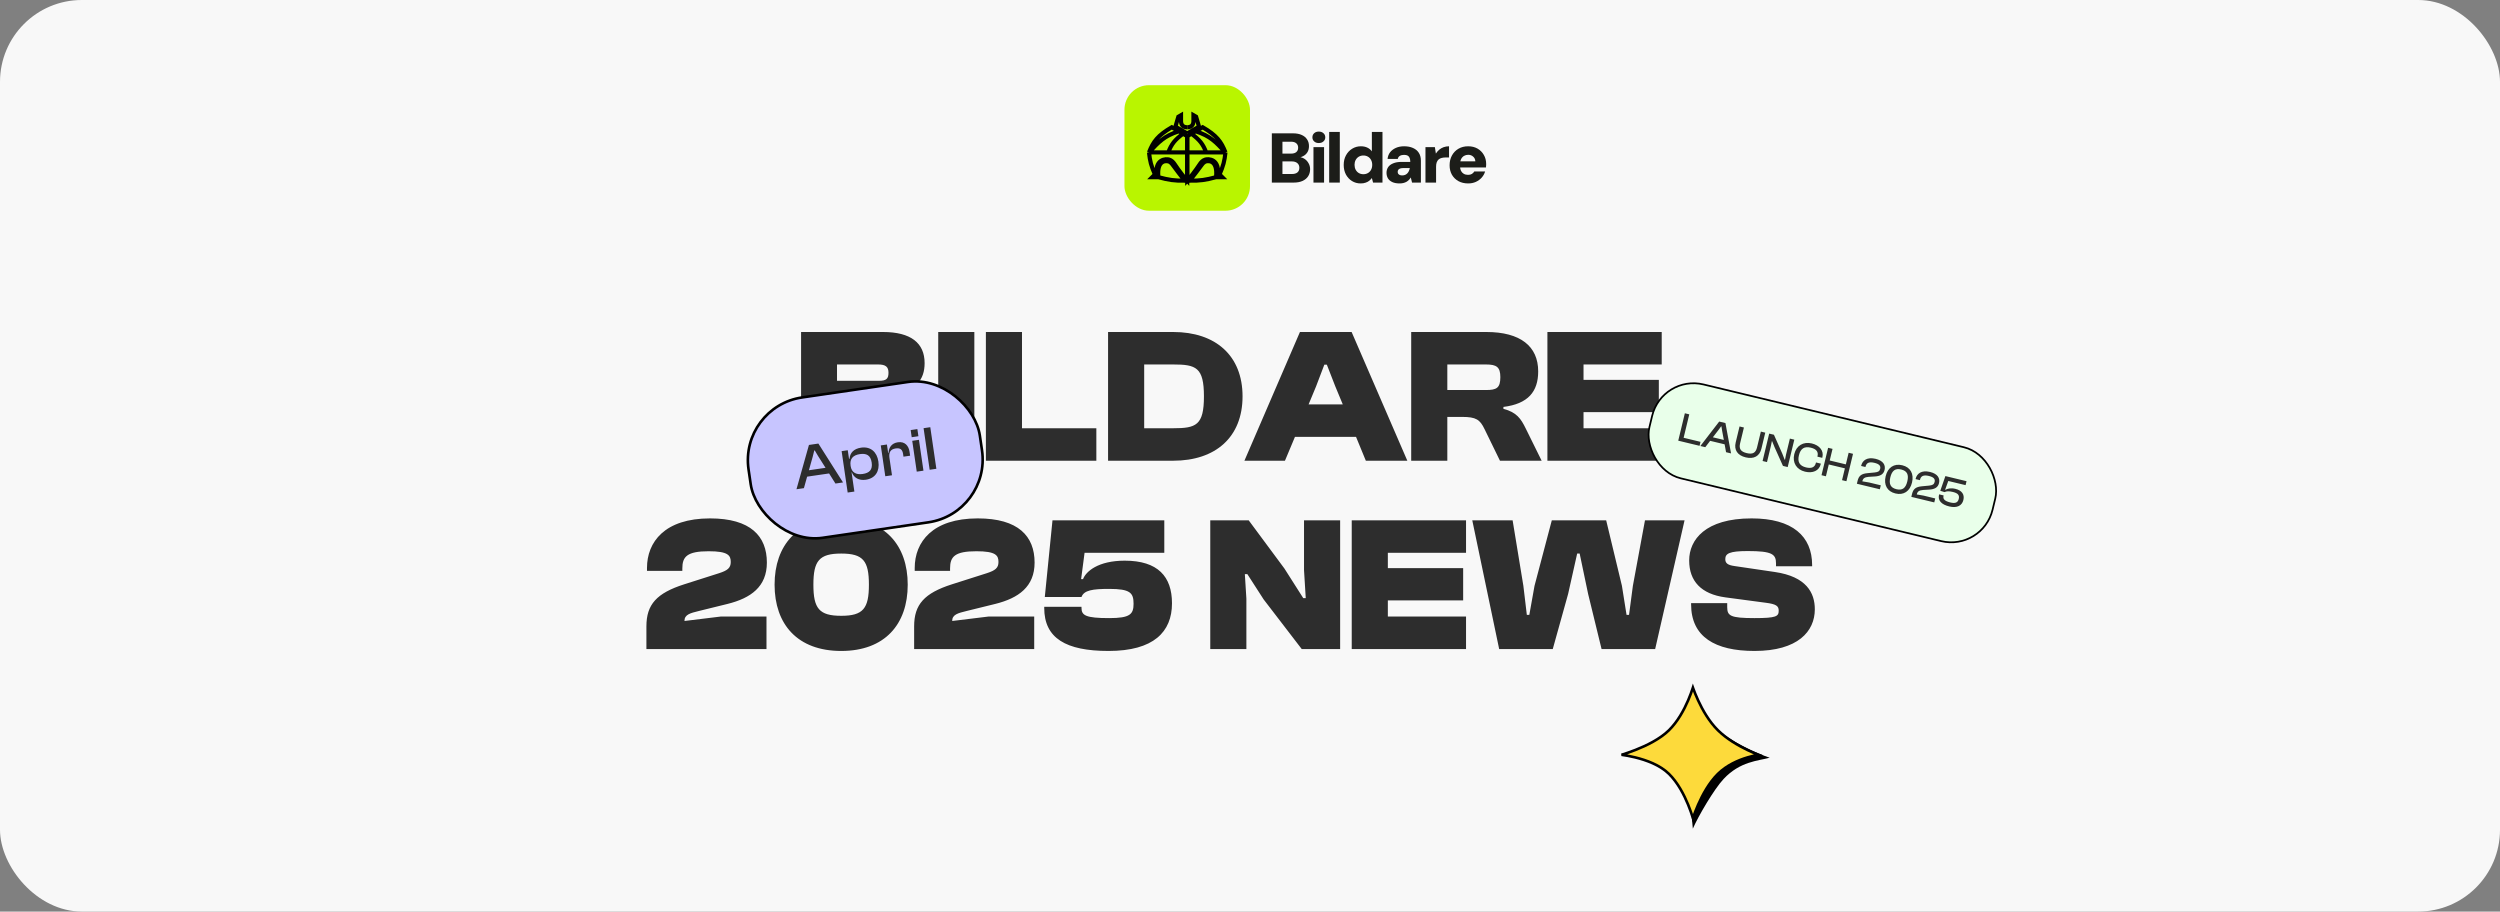 <svg width="916" height="334" viewBox="0 0 916 334" fill="none" xmlns="http://www.w3.org/2000/svg">
<rect x="0" y="0" width="916" height="334" fill="#808080" stroke="none"/>
<rect width="916" height="334" rx="30" fill="#F8F8F8"/>
<path d="M325.122 168.807H293.516V121.644H323.503C333.71 121.644 338.778 125.657 338.778 133.048C338.778 139.101 335.61 143.395 327.023 143.747V144.451C336.455 144.803 340.96 149.167 340.96 155.714C340.96 163.668 336.385 168.807 325.122 168.807ZM306.679 133.541V139.524H322.095C324.77 139.524 325.544 138.75 325.544 136.567C325.544 134.385 324.488 133.541 321.743 133.541H306.679ZM306.679 150.364V156.91H323.433C326.6 156.91 327.586 156.277 327.586 153.602C327.586 150.998 326.671 150.364 323.433 150.364H306.679ZM357 168.807H343.766V121.644H357V168.807ZM401.702 168.807H361.227V121.644H374.46V156.91H401.702V168.807ZM429.858 168.807H405.996V121.644H429.858C445.415 121.644 455.27 130.303 455.27 145.226C455.27 160.148 445.415 168.807 429.858 168.807ZM429.858 133.541H419.229V156.91H429.858C438.235 156.91 441.121 155.855 441.121 145.226C441.121 134.596 438.235 133.541 429.858 133.541ZM470.808 168.807H455.955L476.299 121.644H495.234L515.647 168.807H500.443L496.853 160.078H474.468L470.808 168.807ZM482.211 141.565L479.466 148.182H491.996L489.251 141.565L486.153 133.611H485.238L482.211 141.565ZM530.298 168.807H517.064V121.644H544.587C557.046 121.644 563.593 126.853 563.593 136.075C563.593 143.536 559.862 147.971 550.852 149.097V149.801C555.709 151.068 557.258 153.391 559.017 156.981L564.86 168.807H549.585L543.954 157.262C542.264 153.743 540.856 152.757 535.718 152.757H530.298V168.807ZM530.298 133.541V142.903H544.446C548.318 142.903 549.726 142.199 549.726 138.186C549.726 134.456 548.318 133.541 544.446 133.541H530.298ZM608.853 168.807H566.97V121.644H608.853V133.541H580.204V139.172H607.797V150.998H580.204V156.91H608.853V168.807ZM280.84 237.807H236.845V229.5C236.845 221.476 240.576 217.323 250.712 214.085L263.523 210.002C266.55 209.017 267.747 208.101 267.747 205.919C267.747 203.526 266.832 201.977 259.652 201.977C251.768 201.977 250.008 203.948 250.008 208.242V209.157H237.056V208.101C237.056 198.599 243.532 189.94 260.145 189.94C275.068 189.94 280.981 196.487 280.981 206.131C280.981 215 275.068 219.153 266.621 221.265L256.062 223.869C252.965 224.643 250.783 225.136 250.783 227.529L264.016 225.91H280.84V237.807ZM308.233 238.511C292.184 238.511 283.807 228.726 283.807 214.226C283.807 199.795 292.184 189.94 308.233 189.94C324.212 189.94 332.588 199.795 332.588 214.226C332.588 228.726 324.212 238.511 308.233 238.511ZM308.233 225.629C316.258 225.629 318.369 222.954 318.369 214.226C318.369 205.497 316.258 202.822 308.233 202.822C300.138 202.822 298.026 205.497 298.026 214.226C298.026 222.954 300.138 225.629 308.233 225.629ZM378.934 237.807H334.939V229.5C334.939 221.476 338.67 217.323 348.807 214.085L361.618 210.002C364.645 209.017 365.841 208.101 365.841 205.919C365.841 203.526 364.926 201.977 357.746 201.977C349.862 201.977 348.103 203.948 348.103 208.242V209.157H335.151V208.101C335.151 198.599 341.627 189.94 358.239 189.94C373.162 189.94 379.075 196.487 379.075 206.131C379.075 215 373.162 219.153 364.715 221.265L354.156 223.869C351.059 224.643 348.877 225.136 348.877 227.529L362.111 225.91H378.934V237.807ZM406.187 238.511C390.56 238.511 382.605 233.865 382.605 222.743V222.321H396.261V222.743C396.261 225.488 397.81 226.474 406.398 226.474C414.07 226.474 415.337 225.066 415.337 221.194C415.337 217.182 414.07 215.774 406.398 215.774C400.274 215.774 397.176 216.267 396.261 218.731H382.817L385.632 190.644H426.6V202.541H397.388L396.121 212.184H396.824C397.88 209.369 402.385 205.427 412.099 205.427C424.277 205.427 429.416 211.269 429.416 221.053C429.416 231.542 422.658 238.511 406.187 238.511ZM456.675 237.807H443.442V190.644H457.52L470.613 208.313L477.511 219.153H478.426L477.793 208.876V190.644H491.026V237.807H476.948L463.011 219.646L457.027 210.354H456.112L456.675 219.364V237.807ZM537.156 237.807H495.273V190.644H537.156V202.541H508.506V208.172H536.1V219.998H508.506V225.91H537.156V237.807ZM568.933 237.807H549.294L539.439 190.644H554.221L558.163 214.648L559.43 225.277H560.345L562.246 214.648L568.581 190.644H588.502L594.274 214.648L595.963 225.277H596.879L598.286 214.648L602.721 190.644H617.222L606.452 237.807H586.813L581.885 217.604L578.788 202.822H577.873L574.564 217.604L568.933 237.807ZM642.847 238.511C628.417 238.511 619.618 233.372 619.618 221.405V220.983H632.852V222.461C632.852 225.629 633.978 226.474 642.847 226.474C650.872 226.474 651.717 225.84 651.717 223.728C651.717 222.039 650.802 221.335 646.93 220.842L632.148 218.871C623.349 217.675 618.914 212.958 618.914 205.356C618.914 197.824 624.757 189.94 641.792 189.94C656.785 189.94 663.965 196.487 663.965 207.046V207.468H650.731V206.412C650.731 203.033 649.253 201.907 640.384 201.907C633.626 201.907 632.148 202.822 632.148 204.863C632.148 206.342 632.993 207.046 635.527 207.398L650.309 209.58C661.853 211.269 664.95 217.182 664.95 223.236C664.95 231.331 658.756 238.511 642.847 238.511Z" fill="#2D2D2D"/>
<rect x="609.001" y="137.209" width="129.317" height="35.389" rx="15.593" transform="rotate(13.555 609.001 137.209)" fill="#E9FFEA"/>
<rect x="609.001" y="137.209" width="129.317" height="35.389" rx="15.593" transform="rotate(13.555 609.001 137.209)" stroke="black" stroke-width="0.646"/>
<path d="M622.718 163.346L614.909 161.464L617.331 151.421L618.949 151.812L616.879 160.4L623.069 161.892L622.718 163.346ZM624.814 163.852L623.016 163.418L629.918 154.456L632.197 155.005L634.257 166.128L632.428 165.687L631.903 162.801L626.597 161.522L624.814 163.852ZM629.693 157.495L627.592 160.223L631.609 161.192L630.982 157.805L630.741 156.24L630.621 156.212L629.693 157.495ZM639.617 167.579C636.619 166.856 635.293 164.856 635.951 162.128L637.368 156.252L638.971 156.639L637.58 162.409C637.092 164.433 637.789 165.489 639.993 166.02C642.196 166.551 643.298 165.929 643.785 163.905L645.177 158.135L646.795 158.525L645.379 164.401C644.721 167.129 642.629 168.305 639.617 167.579ZM647.427 169.304L645.809 168.913L648.23 158.871L649.969 159.29L653.049 166.25L653.901 168.438L654.021 168.467L654.383 166.635L655.814 160.7L657.433 161.09L655.012 171.132L653.273 170.713L650.159 163.761L649.327 161.689L649.207 161.66L648.848 163.413L647.427 169.304ZM661.359 172.821C658.241 172.069 656.664 169.532 657.419 166.4C658.175 163.267 660.735 161.727 663.852 162.479C666.685 163.162 668.302 165.138 667.724 167.536L667.673 167.746L665.89 167.316L665.94 167.106C666.309 165.577 665.533 164.518 663.495 164.026C661.142 163.459 659.732 164.309 659.128 166.812C658.525 169.315 659.396 170.698 661.749 171.266C663.788 171.757 664.957 171.183 665.33 169.639L665.377 169.444L667.16 169.874L667.113 170.069C666.531 172.482 664.206 173.508 661.359 172.821ZM669.017 174.509L667.399 174.119L669.82 164.076L671.439 164.467L670.412 168.723L676.318 170.147L677.344 165.89L678.948 166.277L676.527 176.319L674.923 175.933L675.967 171.601L670.062 170.177L669.017 174.509ZM688.77 179.271L680.362 177.244L680.618 176.18C681.066 174.321 682.025 173.569 684.263 173.363L686.86 173.117C688.164 172.972 688.681 172.668 688.894 171.784C689.151 170.72 688.592 170.014 686.793 169.58C684.784 169.096 683.865 169.62 683.547 170.939L683.504 171.118L681.915 170.735L681.951 170.586C682.399 168.727 684.078 167.355 687.211 168.111C690.058 168.797 690.932 170.435 690.506 172.204C690.108 173.853 688.835 174.465 686.936 174.579L684.667 174.714C683.206 174.853 682.626 175.221 682.351 176.36L684.819 176.78L689.121 177.817L688.77 179.271ZM694.489 180.809C691.461 180.079 690.14 177.667 690.909 174.474C691.676 171.296 693.955 169.737 696.982 170.467C700.01 171.197 701.328 173.624 700.562 176.801C699.792 179.994 697.517 181.539 694.489 180.809ZM694.865 179.25C697.008 179.767 698.235 178.889 698.838 176.386C699.442 173.883 698.75 172.542 696.607 172.025C694.463 171.509 693.222 172.383 692.618 174.886C692.015 177.389 692.721 178.733 694.865 179.25ZM708.721 184.081L700.312 182.054L700.569 180.99C701.017 179.131 701.975 178.379 704.214 178.173L706.811 177.927C708.114 177.782 708.632 177.478 708.845 176.594C709.101 175.53 708.542 174.824 706.743 174.39C704.735 173.906 703.816 174.43 703.498 175.749L703.454 175.929L701.866 175.545L701.902 175.396C702.35 173.537 704.029 172.165 707.161 172.921C710.009 173.607 710.883 175.245 710.456 177.014C710.059 178.663 708.785 179.276 706.886 179.389L704.618 179.524C703.157 179.663 702.576 180.031 702.302 181.17L704.77 181.59L709.071 182.628L708.721 184.081ZM714.215 185.565C711.277 184.856 709.966 183.319 710.454 181.296L710.494 181.131L712.143 181.528L712.103 181.693C711.818 182.877 712.59 183.619 714.599 184.103C716.397 184.537 717.352 184.196 717.692 182.787C718.024 181.408 717.356 180.692 715.528 180.251C714.089 179.904 713.192 179.941 712.499 180.314L712.401 180.258L712.394 180.288L710.921 179.822L712.79 174.436L720.539 176.305L720.189 177.759L713.848 176.23L712.697 179.426L712.814 179.47C713.457 179.038 714.774 178.705 716.438 179.106C718.776 179.67 719.884 181.127 719.385 183.195C718.883 185.279 717.048 186.248 714.215 185.565Z" fill="#2D2D2D"/>
<rect x="270.9" y="148.984" width="85.651" height="51.973" rx="23.247" transform="rotate(-8.32 270.9 148.984)" fill="#C7C5FF"/>
<rect x="270.9" y="148.984" width="85.651" height="51.973" rx="23.247" transform="rotate(-8.32 270.9 148.984)" stroke="black" stroke-width="0.963"/>
<path d="M294.556 178.861L291.826 179.26L296.398 163.028L299.855 162.522L308.884 176.766L306.109 177.172L303.779 173.47L295.728 174.648L294.556 178.861ZM297.775 167.356L296.383 172.299L302.479 171.407L299.73 167.07L298.527 165.039L298.346 165.066L297.775 167.356ZM313.043 180.107L310.587 180.466L308.368 165.296L310.62 164.967L311.079 168.105L311.283 168.075C311.432 165.916 312.838 164.41 315.499 164.021C319.002 163.509 321.329 165.607 321.842 169.11C322.354 172.612 320.767 175.26 317.241 175.776C314.694 176.148 312.86 175.046 312.103 173.043L312.012 173.056L313.043 180.107ZM311.679 170.782C312.018 173.102 313.663 174.023 316.074 173.67C318.507 173.314 319.781 172.175 319.385 169.469C318.986 166.74 317.42 166.04 315.055 166.385C312.53 166.755 311.293 168.144 311.649 170.577L311.679 170.782ZM326.825 174.142L324.369 174.501L322.716 163.198L324.968 162.868L325.413 165.916L325.573 165.893C325.648 164.023 326.663 162.388 328.983 162.049C331.553 161.673 332.937 163.352 333.249 165.49L333.465 166.968L331.032 167.324L330.886 166.324C330.649 164.709 329.857 164.058 328.174 164.304C326.241 164.587 325.601 165.772 325.897 167.796L326.825 174.142ZM336.507 159.833L334.05 160.193L333.668 157.577L336.124 157.218L336.507 159.833ZM338.353 172.456L335.896 172.815L334.243 161.512L336.7 161.153L338.353 172.456ZM343.084 171.764L340.627 172.123L338.399 156.885L340.855 156.526L343.084 171.764Z" fill="#2D2D2D"/>
<rect x="412" y="31.21" width="46" height="46" rx="9" fill="#B9F500"/>
<path d="M449.003 55.838C447.468 51.859 445.744 49.591 440.662 46.622L438.095 48.104M449.003 55.838C448.675 59.002 448.213 60.775 446.838 63.92L447.837 64.919H446.145C447.223 57.948 442.617 58.171 441.639 58.463C440.662 58.755 440.043 59.5 439.612 60.154C437.96 62.663 435.937 65.229 435.007 66.209C435.007 65.504 435.005 64.748 435.004 63.92C435 61.569 434.999 58.504 435 55.838M449.003 55.838C445.448 52.008 443.477 49.834 438.095 48.104M449.003 55.838H441.945M438.095 48.104L436.55 48.996M436.55 48.996L435.004 49.889C435.004 49.889 435.001 52.561 435 55.838M436.55 48.996C439.562 51.262 440.765 52.75 441.945 55.838M441.945 55.838H435M435.004 48.897L439.32 46.405L438.253 42.773L437.279 42.21V44.464C437.22 45.922 436.395 46.619 435 46.638M435.821 66.209C439.778 66.228 441.693 65.95 445.562 64.919C446.32 57.996 442.062 58.894 441.42 59.32C440.779 59.746 440.662 59.921 440.195 60.563C439.729 61.204 436.751 65.229 435.821 66.209Z" stroke="black" stroke-width="1.522"/>
<path d="M420.997 55.838C422.533 51.859 424.256 49.592 429.339 46.622L431.905 48.104M420.997 55.838C421.325 59.002 421.788 60.775 423.163 63.921L422.164 64.92H423.855C422.778 57.948 427.384 58.172 428.361 58.463C429.338 58.755 429.958 59.501 430.388 60.155C432.04 62.663 434.063 65.229 434.993 66.209C434.994 65.504 434.995 64.748 434.996 63.921C435.001 61.569 435.001 58.504 435 55.838M420.997 55.838C424.553 52.008 426.523 49.834 431.905 48.104M420.997 55.838H428.055M431.905 48.104L433.451 48.996M433.451 48.996L434.996 49.889C434.996 49.889 434.999 52.562 435 55.838M433.451 48.996C430.438 51.262 429.235 52.75 428.055 55.838M428.055 55.838H435M434.996 48.897L430.68 46.405L431.747 42.773L432.722 42.21V44.464C432.78 45.922 433.606 46.619 435 46.638M434.18 66.209C430.222 66.228 428.308 65.951 424.439 64.92C423.681 57.996 427.939 58.894 428.58 59.32C429.222 59.746 429.339 59.921 429.805 60.563C430.272 61.205 433.25 65.229 434.18 66.209Z" stroke="black" stroke-width="1.522"/>
<path d="M466 66.901V48.855H473.751C475.012 48.855 476.075 49.052 476.939 49.447C477.803 49.825 478.46 50.367 478.909 51.072C479.376 51.759 479.609 52.575 479.609 53.521C479.609 54.432 479.41 55.196 479.013 55.815C478.615 56.434 478.088 56.907 477.431 57.233C476.792 57.56 476.084 57.757 475.306 57.826L475.721 57.517C476.567 57.551 477.31 57.774 477.95 58.187C478.589 58.599 479.09 59.141 479.453 59.811C479.833 60.464 480.024 61.186 480.024 61.977C480.024 62.956 479.79 63.816 479.324 64.555C478.857 65.294 478.175 65.869 477.276 66.282C476.377 66.694 475.289 66.901 474.01 66.901H466ZM469.888 63.755H473.362C474.226 63.755 474.891 63.566 475.358 63.188C475.842 62.793 476.084 62.226 476.084 61.487C476.084 60.748 475.833 60.172 475.332 59.76C474.848 59.347 474.174 59.141 473.31 59.141H469.888V63.755ZM469.888 56.279H473.077C473.906 56.279 474.537 56.09 474.969 55.712C475.418 55.334 475.643 54.801 475.643 54.114C475.643 53.426 475.418 52.893 474.969 52.515C474.537 52.12 473.897 51.922 473.051 51.922H469.888V56.279Z" fill="#1C1D19"/>
<path d="M481.253 66.901V53.907H485.141V66.901H481.253ZM483.197 52.412C482.506 52.412 481.944 52.215 481.512 51.819C481.08 51.424 480.864 50.925 480.864 50.324C480.864 49.705 481.08 49.198 481.512 48.803C481.944 48.408 482.506 48.21 483.197 48.21C483.906 48.21 484.476 48.408 484.908 48.803C485.357 49.198 485.582 49.705 485.582 50.324C485.582 50.925 485.357 51.424 484.908 51.819C484.476 52.215 483.906 52.412 483.197 52.412Z" fill="#1C1D19"/>
<path d="M487.012 66.901V48.339H490.901V66.901H487.012Z" fill="#1C1D19"/>
<path d="M498.529 67.21C497.371 67.21 496.317 66.918 495.366 66.333C494.433 65.749 493.69 64.95 493.137 63.936C492.601 62.905 492.334 61.736 492.334 60.43C492.334 59.106 492.61 57.938 493.163 56.924C493.716 55.892 494.468 55.085 495.418 54.5C496.386 53.899 497.457 53.598 498.632 53.598C499.531 53.598 500.317 53.761 500.991 54.088C501.665 54.397 502.218 54.853 502.65 55.454V48.339H506.539V66.901H503.091L502.65 65.225C502.391 65.586 502.071 65.921 501.691 66.23C501.328 66.522 500.888 66.754 500.369 66.926C499.851 67.115 499.237 67.21 498.529 67.21ZM499.54 63.833C500.179 63.833 500.741 63.687 501.225 63.395C501.726 63.102 502.106 62.698 502.365 62.183C502.642 61.667 502.78 61.074 502.78 60.404C502.78 59.734 502.642 59.141 502.365 58.625C502.106 58.11 501.726 57.706 501.225 57.413C500.741 57.121 500.179 56.975 499.54 56.975C498.918 56.975 498.356 57.121 497.855 57.413C497.371 57.706 496.991 58.11 496.714 58.625C496.438 59.141 496.3 59.725 496.3 60.378C496.3 61.048 496.438 61.65 496.714 62.183C496.991 62.698 497.371 63.102 497.855 63.395C498.356 63.687 498.918 63.833 499.54 63.833Z" fill="#1C1D19"/>
<path d="M512.814 67.21C511.725 67.21 510.818 67.038 510.092 66.694C509.384 66.351 508.856 65.887 508.511 65.302C508.182 64.701 508.018 64.039 508.018 63.317C508.018 62.544 508.208 61.865 508.589 61.281C508.986 60.679 509.6 60.206 510.429 59.863C511.259 59.502 512.304 59.321 513.566 59.321H516.728C516.728 58.737 516.65 58.256 516.495 57.877C516.356 57.499 516.123 57.216 515.795 57.027C515.466 56.838 515.017 56.743 514.447 56.743C513.842 56.743 513.332 56.864 512.917 57.104C512.503 57.345 512.244 57.723 512.14 58.239H508.407C508.494 57.31 508.796 56.503 509.314 55.815C509.85 55.128 510.559 54.586 511.44 54.191C512.321 53.796 513.332 53.598 514.473 53.598C515.717 53.598 516.797 53.804 517.713 54.217C518.629 54.612 519.337 55.196 519.839 55.97C520.357 56.743 520.616 57.706 520.616 58.857V66.901H517.376L516.909 65.019C516.719 65.345 516.495 65.646 516.235 65.921C515.976 66.179 515.674 66.411 515.328 66.617C514.983 66.806 514.602 66.952 514.188 67.055C513.773 67.158 513.315 67.21 512.814 67.21ZM513.773 64.271C514.188 64.271 514.551 64.202 514.862 64.065C515.173 63.927 515.441 63.738 515.665 63.498C515.89 63.257 516.071 62.982 516.21 62.673C516.365 62.346 516.477 61.994 516.547 61.616V61.59H514.032C513.6 61.59 513.237 61.65 512.943 61.77C512.667 61.873 512.46 62.028 512.321 62.234C512.183 62.441 512.114 62.681 512.114 62.956C512.114 63.248 512.183 63.498 512.321 63.704C512.477 63.893 512.676 64.039 512.917 64.142C513.177 64.228 513.462 64.271 513.773 64.271Z" fill="#1C1D19"/>
<path d="M522.292 66.901V53.907H525.74L526.103 56.279C526.448 55.729 526.854 55.257 527.321 54.861C527.788 54.466 528.323 54.157 528.928 53.933C529.55 53.71 530.216 53.598 530.924 53.598V57.697H529.628C529.11 57.697 528.634 57.757 528.202 57.877C527.788 57.981 527.425 58.161 527.114 58.419C526.82 58.677 526.587 59.029 526.414 59.476C526.258 59.906 526.18 60.447 526.18 61.1V66.901H522.292Z" fill="#1C1D19"/>
<path d="M537.949 67.21C536.601 67.21 535.418 66.935 534.398 66.385C533.378 65.818 532.575 65.036 531.987 64.039C531.417 63.025 531.132 61.865 531.132 60.559C531.132 59.218 531.417 58.024 531.987 56.975C532.558 55.927 533.352 55.102 534.372 54.5C535.392 53.899 536.575 53.598 537.923 53.598C539.237 53.598 540.386 53.882 541.371 54.449C542.356 55.016 543.125 55.789 543.678 56.769C544.248 57.731 544.533 58.849 544.533 60.12C544.533 60.292 544.525 60.49 544.507 60.713C544.507 60.92 544.49 61.134 544.456 61.358H533.905V59.115H540.567C540.533 58.393 540.265 57.817 539.764 57.388C539.28 56.941 538.675 56.717 537.949 56.717C537.396 56.717 536.895 56.846 536.446 57.104C535.996 57.362 535.634 57.749 535.357 58.264C535.098 58.78 534.968 59.433 534.968 60.224V60.997C534.968 61.599 535.081 62.131 535.305 62.595C535.547 63.059 535.884 63.42 536.316 63.678C536.766 63.936 537.293 64.065 537.897 64.065C538.468 64.065 538.934 63.953 539.297 63.73C539.677 63.489 539.971 63.188 540.179 62.827H544.145C543.903 63.652 543.488 64.4 542.9 65.07C542.313 65.723 541.596 66.248 540.749 66.643C539.902 67.021 538.969 67.21 537.949 67.21Z" fill="#1C1D19"/>
<path d="M631.519 285.427C628.003 289.194 622.276 299.003 620.254 303.625L619.387 294.093L627.619 265.931C633.858 271.823 644.083 276.185 648.416 277.629C644.228 278.784 637.584 278.929 631.519 285.427Z" fill="black"/>
<path d="M620.399 252.26C620.801 253.366 621.403 254.905 622.205 256.642C623.805 260.106 626.217 264.391 629.449 267.574C632.675 270.752 636.845 273.162 640.188 274.773C641.808 275.554 643.242 276.15 644.291 276.559C643.245 276.744 641.84 277.042 640.259 277.518C636.898 278.527 632.699 280.337 629.449 283.538C626.213 286.726 623.8 291.186 622.201 294.819C621.4 296.641 620.799 298.265 620.397 299.435C620.357 299.553 620.319 299.667 620.282 299.776C620.251 299.672 620.219 299.562 620.184 299.449C619.824 298.279 619.277 296.653 618.529 294.83C617.038 291.195 614.733 286.73 611.493 283.538C608.226 280.32 603.246 278.515 599.143 277.512C597.209 277.039 595.452 276.74 594.132 276.556C595.457 276.148 597.24 275.559 599.205 274.788C603.299 273.181 608.249 270.769 611.493 267.574C614.729 264.387 617.033 260.097 618.525 256.63C619.273 254.892 619.821 253.352 620.182 252.245C620.218 252.136 620.25 252.029 620.282 251.929C620.319 252.034 620.357 252.145 620.399 252.26Z" fill="#FDDA3B" stroke="black" stroke-width="0.962"/>
</svg>
